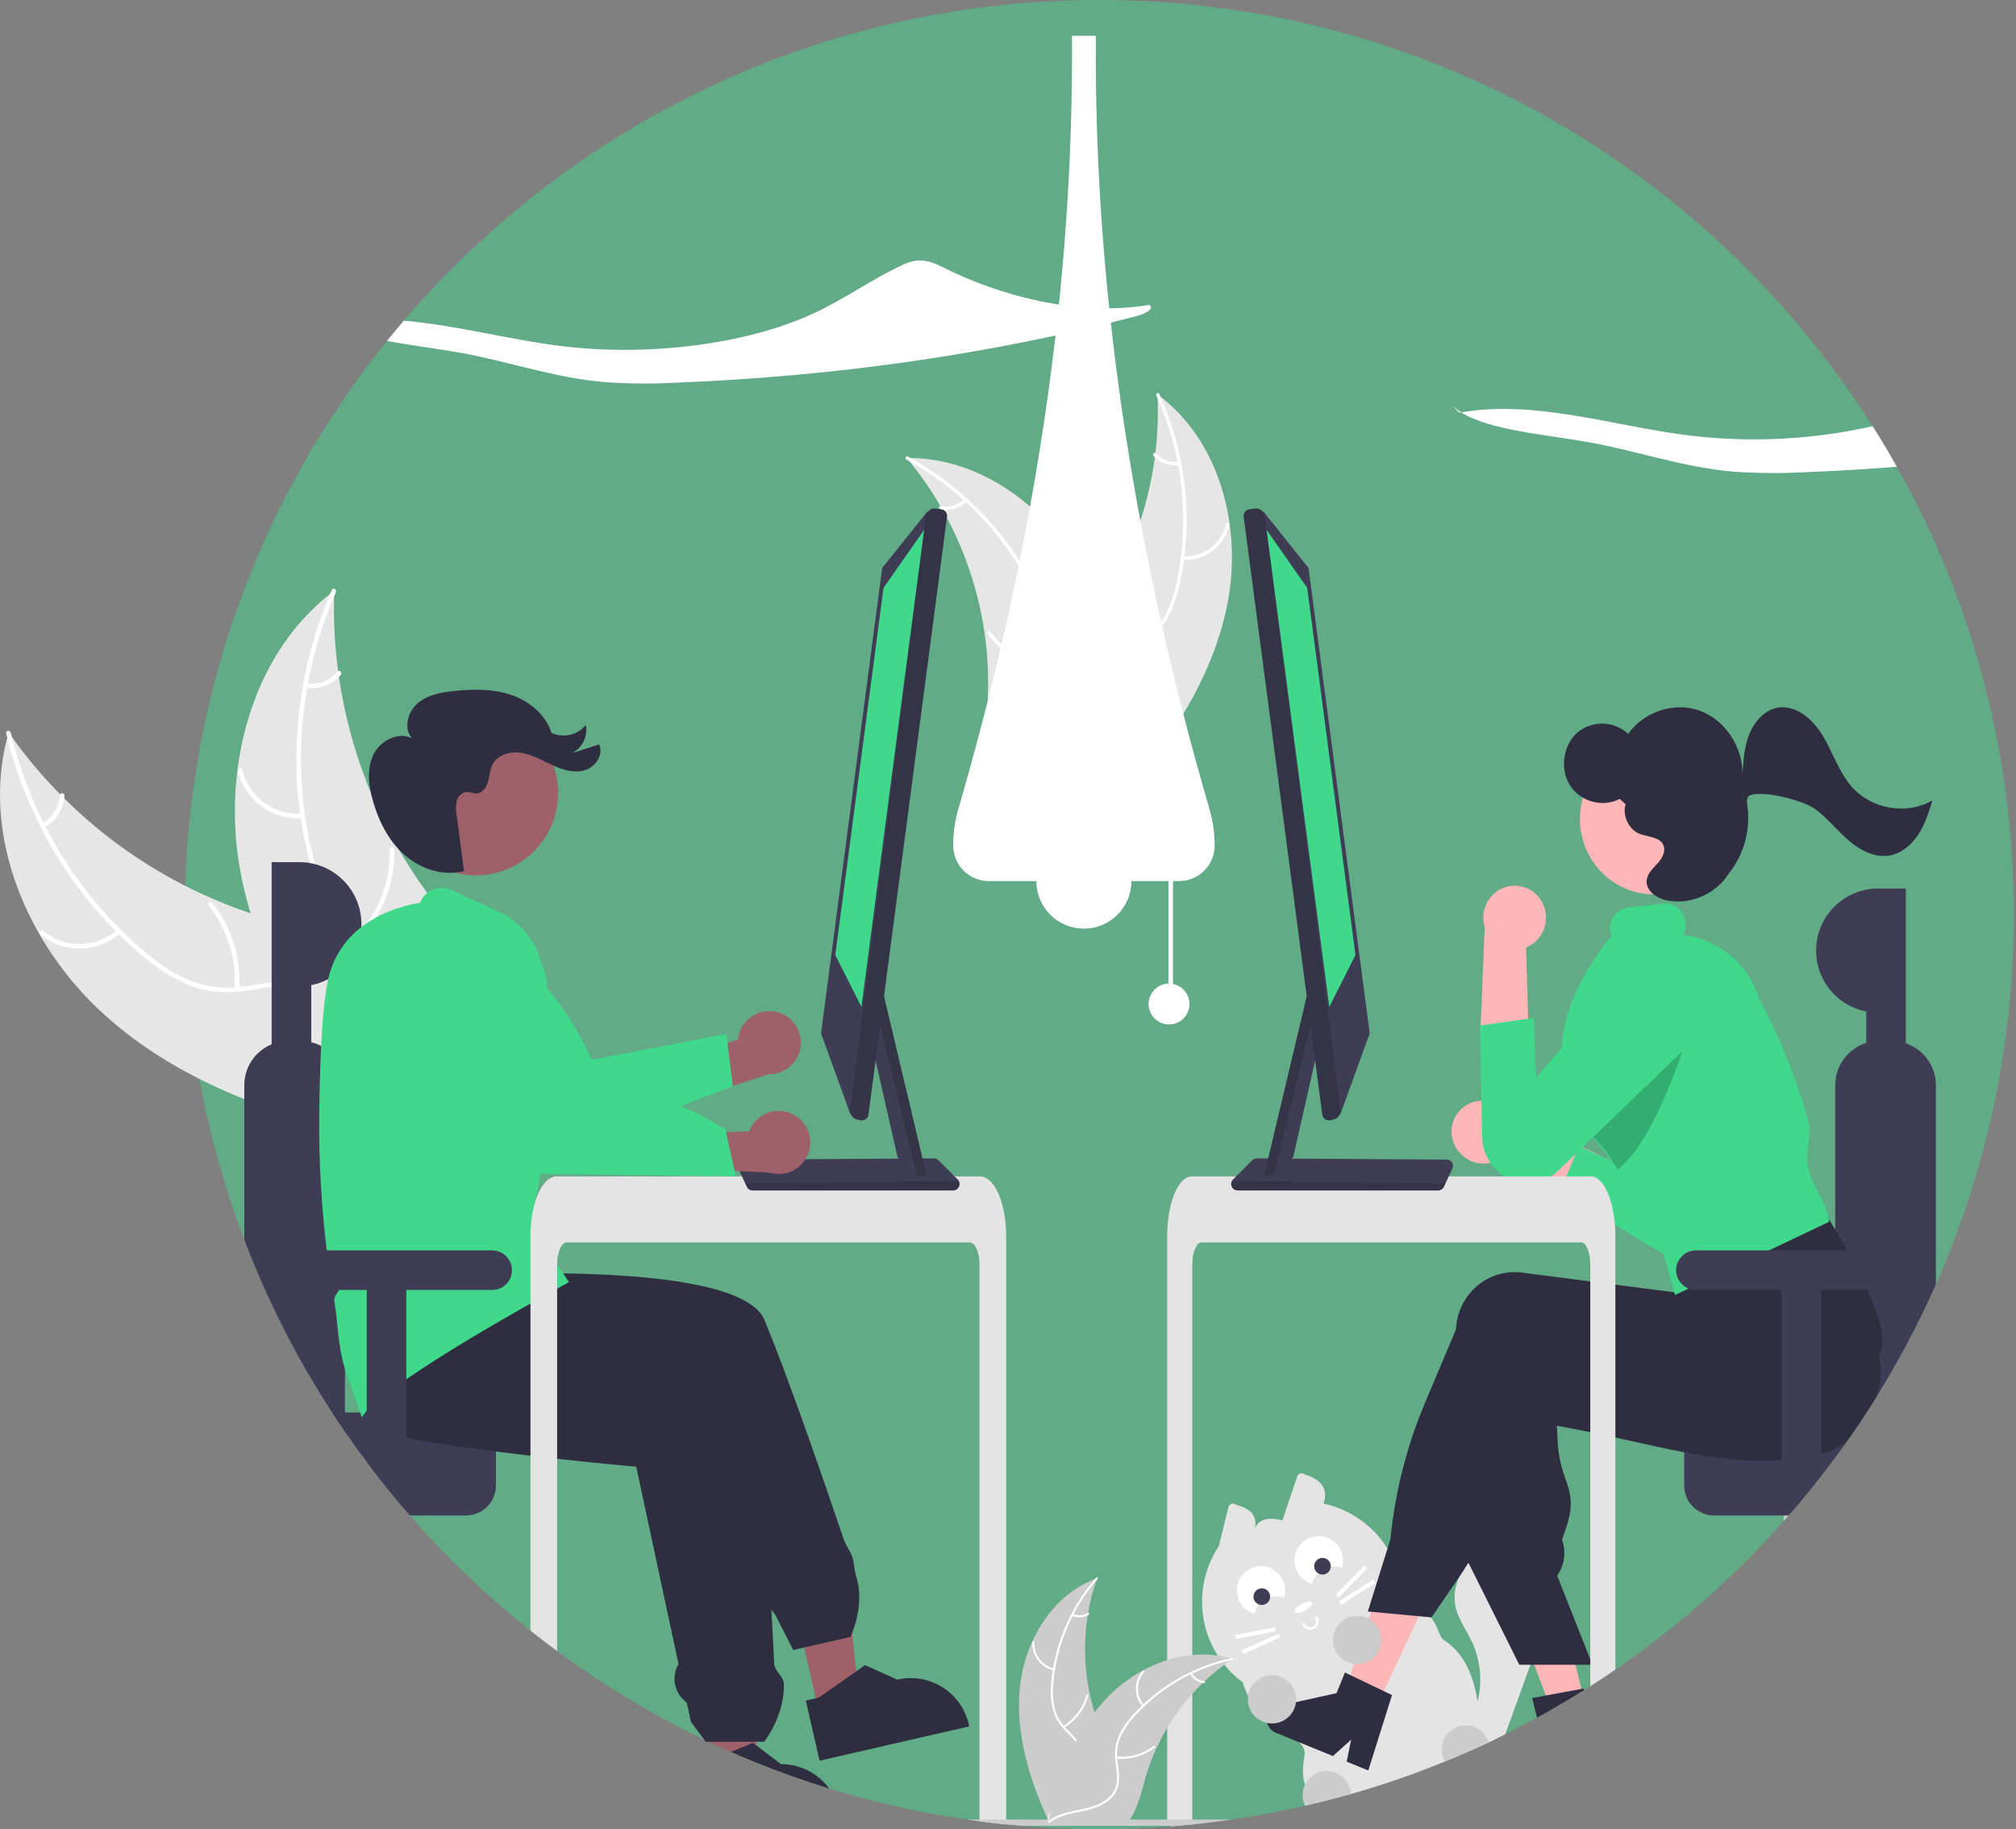 <svg width="884" height="802" viewBox="0 0 884 802" fill="none" xmlns="http://www.w3.org/2000/svg">
<rect x="0" y="0" width="884" height="802" fill="#808080" stroke="none"/>
<g clip-path="url(#clip0_311_140)">
<path d="M883.026 401C883.117 456.862 871.48 512.12 848.866 563.2C848.136 564.85 847.396 566.49 846.646 568.12C846.276 568.94 845.896 569.75 845.516 570.57C845.136 571.38 844.756 572.2 844.366 573.01C843.866 574.06 843.366 575.1 842.856 576.14C842.226 577.45 841.586 578.75 840.926 580.05C840.846 580.23 840.756 580.41 840.656 580.59C840.106 581.69 839.556 582.79 838.986 583.89C838.866 584.13 838.746 584.37 838.616 584.6C837.966 585.88 837.296 587.16 836.616 588.43V588.44C835.896 589.79 835.173 591.137 834.446 592.48C832.646 595.8 830.796 599.09 828.896 602.35C828.326 603.32 827.766 604.29 827.186 605.25C826.656 606.15 826.126 607.04 825.586 607.93C825.216 608.55 824.846 609.16 824.466 609.77C823.866 610.76 823.256 611.75 822.636 612.74C822.626 612.75 822.626 612.75 822.626 612.76C821.256 614.96 819.856 617.15 818.446 619.32H818.436C817.786 620.33 817.126 621.33 816.466 622.33V622.34C814.476 625.34 812.446 628.31 810.376 631.25V631.26C810.369 631.261 810.362 631.264 810.356 631.27V631.28L810.336 631.3C808.696 633.65 807.023 635.98 805.316 638.29V638.3C804.226 639.78 803.126 641.26 802.016 642.72C801.106 643.92 800.186 645.117 799.256 646.31C799.066 646.57 798.866 646.82 798.656 647.08V647.09C798.406 647.42 798.156 647.74 797.886 648.07V648.08C793.936 653.13 789.866 658.08 785.676 662.93H785.666C785.446 663.2 785.216 663.46 784.986 663.72C784.766 663.98 784.526 664.24 784.296 664.51H784.286C783.936 664.92 783.576 665.33 783.216 665.74C782.866 666.15 782.496 666.56 782.126 666.97V666.98C760.286 691.621 735.5 713.485 708.326 732.08C704.706 734.57 701.04 736.993 697.326 739.35C696.406 739.94 695.486 740.52 694.556 741.1C694.276 741.29 693.996 741.46 693.716 741.63C693.226 741.94 692.726 742.25 692.226 742.56C691.736 742.86 691.236 743.17 690.736 743.47C688.746 744.69 686.736 745.89 684.726 747.07C684.226 747.37 683.716 747.66 683.206 747.96C682.706 748.25 682.196 748.54 681.686 748.83C681.68 748.84 681.671 748.849 681.66 748.856C681.65 748.863 681.639 748.868 681.626 748.87L681.606 748.88L681.586 748.9H681.576C679.056 750.35 676.526 751.78 673.966 753.16C669.386 755.66 664.76 758.07 660.086 760.39C658.926 760.97 657.756 761.54 656.586 762.11C655.616 762.58 654.636 763.05 653.666 763.51C653.396 763.64 653.136 763.77 652.866 763.89C652.056 764.27 651.246 764.65 650.436 765.02C649.556 765.44 648.666 765.84 647.786 766.24C646.796 766.69 645.816 767.13 644.826 767.57C641.106 769.23 637.346 770.83 633.576 772.37C620.108 777.885 606.344 782.645 592.346 786.63C591.696 786.82 591.036 787.01 590.376 787.19C584.386 788.87 578.353 790.407 572.276 791.8C561.666 794.24 550.96 796.243 540.156 797.81C540.136 797.81 540.106 797.82 540.086 797.82C538.796 798.01 537.496 798.19 536.206 798.37C536.096 798.39 535.976 798.41 535.856 798.42C535.846 798.43 535.836 798.43 535.816 798.42C535.816 798.42 535.816 798.43 535.806 798.42C534.376 798.61 532.946 798.8 531.506 798.98C531.406 799 531.306 799.01 531.206 799.02C529.866 799.18 528.516 799.34 527.166 799.49C525.716 799.65 524.266 799.8 522.806 799.95C521.696 800.06 520.586 800.17 519.476 800.27C519.378 800.29 519.277 800.3 519.176 800.3C518.166 800.39 517.157 800.48 516.146 800.56C516.106 800.56 516.056 800.57 516.016 800.57C515.136 800.65 514.256 800.71 513.376 800.78C503.026 801.6 492.576 802.007 482.026 802C470.576 802 459.243 801.523 448.026 800.57C447.986 800.57 447.946 800.56 447.906 800.56C445.516 800.36 443.13 800.14 440.746 799.9C440.116 799.84 439.496 799.77 438.866 799.71C438.746 799.7 438.626 799.69 438.506 799.67C438.316 799.65 438.126 799.63 437.926 799.61C437.826 799.6 437.716 799.59 437.616 799.57C436.786 799.48 435.956 799.39 435.116 799.29C434.186 799.18 433.246 799.07 432.316 798.95C431.386 798.84 430.446 798.72 429.516 798.59C429.316 798.57 429.106 798.55 428.906 798.51C428.226 798.43 427.546 798.34 426.876 798.24C426.546 798.2 426.226 798.15 425.906 798.1C425.256 798.01 424.616 797.92 423.966 797.82C423.946 797.82 423.916 797.81 423.896 797.81C403.476 794.861 383.317 790.317 363.606 784.22H363.596C362.526 783.89 361.456 783.55 360.386 783.21C360.066 783.12 359.746 783.02 359.426 782.91C356.646 782.02 353.883 781.1 351.136 780.15C347.346 778.85 343.583 777.49 339.846 776.07C338.826 775.68 337.816 775.29 336.796 774.9C334.766 774.1 332.746 773.3 330.736 772.48C327.306 771.08 323.9 769.637 320.516 768.15H320.506V768.14C317.346 766.75 314.21 765.317 311.096 763.84C311.004 763.813 310.917 763.772 310.836 763.72C310.826 763.72 310.826 763.71 310.816 763.71C310.126 763.39 309.436 763.06 308.746 762.73L308.726 762.72C291.574 754.498 275.035 745.054 259.236 734.46C254.166 731.07 249.183 727.567 244.286 723.95C240.336 721.04 236.443 718.057 232.606 715C213.495 699.811 195.809 682.911 179.766 664.51H179.756V664.5C178.626 663.21 177.526 661.93 176.406 660.63V660.62C176.246 660.44 176.096 660.26 175.946 660.08C175.236 659.25 174.546 658.43 173.856 657.59V657.58C172.916 656.47 171.996 655.357 171.096 654.24C170.896 654 170.706 653.77 170.516 653.53H170.506V653.52C169.766 652.62 169.036 651.71 168.316 650.8C167.946 650.35 167.586 649.89 167.226 649.43H167.216V649.42C165.036 646.67 162.9 643.893 160.806 641.09V641.08C160.226 640.31 159.656 639.54 159.096 638.76H159.086C156.406 635.14 153.796 631.477 151.256 627.77V627.76C150.296 626.37 149.346 624.97 148.406 623.56C147.466 622.15 146.536 620.737 145.616 619.32H145.606C144.656 617.86 143.717 616.393 142.786 614.92C142.736 614.84 142.686 614.77 142.647 614.7C141.726 613.25 140.82 611.79 139.927 610.32C139.207 609.15 138.497 607.99 137.807 606.82C137.327 606.03 136.857 605.25 136.397 604.45C136.226 604.18 136.077 603.91 135.927 603.65C134.867 601.84 133.826 600.03 132.786 598.21C131.576 596.07 130.377 593.91 129.207 591.75C128.727 590.86 128.247 589.96 127.777 589.06C127.607 588.77 127.457 588.48 127.307 588.18C126.747 587.12 126.187 586.06 125.637 584.99C125.087 583.93 124.537 582.86 123.997 581.79C123.457 580.72 122.917 579.65 122.387 578.57C121.987 577.76 121.587 576.94 121.197 576.13C121.156 576.062 121.119 575.992 121.087 575.92C120.907 575.54 120.717 575.17 120.547 574.79C120.507 574.732 120.476 574.668 120.457 574.6C120.047 573.76 119.647 572.93 119.257 572.09C118.737 571.01 118.237 569.92 117.737 568.83C117.377 568.07 117.037 567.3 116.687 566.53C116.187 565.45 115.697 564.36 115.217 563.26C114.707 562.13 114.217 560.99 113.726 559.85C113.597 559.56 113.476 559.28 113.356 558.99C113.126 558.47 112.906 557.95 112.686 557.43C112.096 556.05 111.516 554.65 110.946 553.26C110.296 551.69 109.663 550.117 109.046 548.54C108.456 547.07 107.883 545.597 107.326 544.12L107.116 543.58V543.57C98.427 520.734 91.853 497.148 87.477 473.11V473.1C84.981 459.376 83.205 445.53 82.156 431.62C82.097 430.86 82.046 430.1 81.996 429.34C81.337 419.93 81.013 410.483 81.026 401C81.026 396.79 81.093 392.6 81.227 388.43C83.819 301.249 114.897 217.317 169.707 149.47C172.117 146.48 174.57 143.527 177.067 140.61C250.606 54.55 359.946 0 482.026 0C624.756 0 750.076 74.57 821.126 186.88C824.826 192.7 828.366 198.627 831.746 204.66C865.472 264.595 883.137 332.228 883.026 401Z" fill="#40D98C" fill-opacity="0.48"/>
<path d="M676.207 715.75C674.767 719.73 673.33 723.71 671.897 727.69C671.627 728.45 671.347 729.2 671.077 729.96C667.417 740.1 663.753 750.243 660.087 760.39C658.927 760.97 657.757 761.54 656.587 762.11C655.617 762.58 654.637 763.05 653.667 763.51C653.397 763.64 653.137 763.77 652.867 763.89C652.057 764.27 651.246 764.65 650.436 765.02C649.556 765.44 648.667 765.84 647.787 766.24C646.797 766.69 645.817 767.13 644.827 767.57C644.312 766.23 644.018 764.815 643.957 763.38C643.914 761.128 644.18 758.88 644.746 756.7C645.616 753.1 646.997 749.57 647.907 745.96C647.957 745.79 647.997 745.61 648.036 745.44C650.065 736.821 649.128 727.77 645.376 719.75C643.116 714.97 639.876 710.62 638.466 705.52C637.241 700.731 637.785 695.661 639.996 691.24C640.817 689.525 641.849 687.92 643.066 686.46C643.356 686.09 643.666 685.74 643.986 685.39C646.928 682.159 650.836 679.966 655.126 679.14C663.336 677.68 671.916 682.05 676.506 688.91C678.387 691.666 679.534 694.857 679.836 698.18C680.337 704.19 678.257 710.08 676.207 715.75Z" fill="#E4E4E4"/>
<path d="M653.536 756.37C651.656 752.9 648.506 749.86 647.906 745.96C645.956 733.44 641.256 724.46 633.466 719.37C631.206 717.9 630.846 714.65 629.456 712.31C628.836 711.26 628.206 710.21 627.556 709.18C626.506 707.47 625.413 705.793 624.276 704.15C622.122 700.973 619.746 697.953 617.166 695.11C616.097 693.92 614.966 692.77 613.796 691.68L613.786 691.67C613.056 690.97 612.316 690.3 611.546 689.65C611.246 689.39 610.936 689.13 610.616 688.87L610.596 688.85C609.245 687.678 607.83 686.583 606.356 685.57C602.966 683.28 599.136 681.69 595.206 682.96C593.662 683.489 592.174 684.173 590.766 685C590.046 685.41 589.336 685.84 588.626 686.27C588.146 686.56 587.666 686.85 587.186 687.15C586.796 687.38 586.406 687.61 586.016 687.83C582.996 689.57 579.963 691.277 576.916 692.95C576.476 693.2 576.036 693.44 575.586 693.68H575.576C575.266 693.86 574.946 694.03 574.626 694.2C574.016 694.54 573.396 694.88 572.786 695.21C570.957 696.2 569.123 697.18 567.286 698.15C566.347 698.65 565.397 699.13 564.446 699.61C564.006 699.83 563.566 700.05 563.136 700.28H563.126C562.966 700.36 562.816 700.44 562.656 700.52C561.356 701.19 560.076 701.88 558.836 702.63C555.24 704.796 552.115 707.663 549.646 711.06C549.166 711.72 548.706 712.4 548.286 713.1C547.736 714.005 547.235 714.94 546.786 715.9C546.476 716.55 546.186 717.2 545.926 717.86V717.87C543.468 724.19 543.124 731.138 544.946 737.67V737.68C545.066 738.13 545.196 738.57 545.346 739.01C545.586 739.75 545.856 740.49 546.156 741.21C546.487 742.013 546.861 742.797 547.276 743.56V743.57C549.502 747.366 552.279 750.81 555.516 753.79L555.616 753.89C556.016 754.28 556.426 754.68 556.826 755.07C557.046 755.28 557.276 755.49 557.516 755.69C560.976 758.66 566.566 760.91 569.726 763.96C571.416 765.59 572.406 767.44 572.016 769.75C570.976 775.88 571.206 779.85 572.266 782.4C575.146 789.36 584.186 785.82 590.376 787.19C591.036 787.01 591.696 786.82 592.346 786.63C606.344 782.645 620.108 777.885 633.576 772.37C637.346 770.83 641.106 769.23 644.826 767.57C645.816 767.13 646.796 766.69 647.786 766.24C648.666 765.84 649.556 765.44 650.436 765.02C651.246 764.65 652.056 764.27 652.866 763.89C653.136 763.77 653.396 763.64 653.666 763.51C654.636 763.05 655.616 762.58 656.586 762.11C655.596 760.18 654.566 758.27 653.536 756.37Z" fill="#E4E4E4"/>
<path d="M580.372 659.284C582.474 652.936 579.583 648.748 572.146 646.526C571.892 646.295 571.584 646.132 571.251 646.052C570.918 645.971 570.569 645.976 570.238 646.065C569.907 646.154 569.603 646.324 569.355 646.561C569.107 646.797 568.922 647.092 568.817 647.419L562.323 666.66C555.531 664.922 550.549 666.112 549.467 672.831C552.148 665.988 549.627 661.695 542.085 659.864C541.84 659.62 541.537 659.441 541.204 659.346C540.872 659.25 540.521 659.24 540.183 659.316C539.846 659.393 539.534 659.553 539.275 659.783C539.016 660.013 538.82 660.304 538.704 660.63L534.434 677.96C529.233 685.794 526.679 695.089 527.146 704.481C527.613 713.873 531.077 722.868 537.03 730.147C542.982 737.427 551.111 742.608 560.223 744.931C569.335 747.254 578.952 746.597 587.663 743.055C596.374 739.514 603.721 733.275 608.628 725.253C613.534 717.231 615.742 707.848 614.927 698.48C614.111 689.111 610.316 680.251 604.097 673.197C597.879 666.143 589.564 661.267 580.372 659.284Z" fill="#E4E4E4"/>
<path d="M576.238 714.12C575.36 714.59 574.332 714.692 573.379 714.405C572.426 714.117 571.625 713.463 571.154 712.587C571.087 712.462 571.073 712.315 571.114 712.179C571.155 712.043 571.249 711.929 571.374 711.862C571.499 711.795 571.645 711.78 571.781 711.821C571.917 711.862 572.031 711.955 572.099 712.08C572.436 712.705 573.007 713.172 573.688 713.376C574.368 713.581 575.102 713.507 575.728 713.171C576.355 712.835 576.822 712.264 577.028 711.584C577.233 710.904 577.161 710.17 576.825 709.543C576.759 709.418 576.745 709.271 576.786 709.136C576.827 709 576.92 708.886 577.045 708.819C577.17 708.752 577.317 708.737 577.453 708.777C577.589 708.818 577.703 708.911 577.771 709.036C578.241 709.914 578.343 710.942 578.056 711.895C577.768 712.848 577.114 713.648 576.238 714.12Z" fill="white"/>
<path d="M572.309 706.231C574.397 705.11 575.741 703.551 575.31 702.748C574.879 701.945 572.836 702.202 570.748 703.323C568.66 704.443 567.316 706.003 567.747 706.806C568.178 707.609 570.22 707.352 572.309 706.231Z" fill="white"/>
<path d="M550.112 707.592C550.394 706.222 550.974 704.931 551.81 703.811C552.646 702.69 553.718 701.766 554.95 701.105C556.182 700.444 557.544 700.061 558.94 699.984C560.336 699.908 561.732 700.138 563.03 700.66C563.682 698.664 563.729 696.52 563.163 694.498C562.597 692.477 561.444 690.668 559.85 689.301C558.256 687.935 556.293 687.071 554.208 686.821C552.124 686.57 550.012 686.943 548.139 687.892C546.267 688.842 544.718 690.325 543.689 692.155C542.659 693.985 542.195 696.079 542.356 698.172C542.517 700.266 543.295 702.264 544.591 703.916C545.888 705.567 547.645 706.797 549.64 707.449C549.797 707.5 549.954 707.548 550.112 707.592Z" fill="white"/>
<path d="M553.284 703.738C555.3 703.738 556.935 702.103 556.935 700.086C556.935 698.069 555.3 696.435 553.284 696.435C551.267 696.435 549.632 698.069 549.632 700.086C549.632 702.103 551.267 703.738 553.284 703.738Z" fill="#3F3D56"/>
<path d="M575.388 694.45C575.671 693.081 576.25 691.79 577.086 690.67C577.922 689.549 578.994 688.625 580.226 687.964C581.458 687.303 582.82 686.92 584.216 686.843C585.613 686.766 587.009 686.997 588.306 687.519C588.958 685.523 589.005 683.379 588.439 681.357C587.873 679.335 586.72 677.527 585.126 676.16C583.532 674.794 581.569 673.93 579.485 673.68C577.4 673.429 575.288 673.802 573.415 674.751C571.543 675.701 569.994 677.184 568.965 679.014C567.935 680.844 567.472 682.938 567.632 685.031C567.793 687.125 568.571 689.123 569.867 690.775C571.164 692.426 572.921 693.656 574.917 694.308C575.073 694.359 575.23 694.407 575.388 694.45Z" fill="white"/>
<path d="M579.9 690.393C581.917 690.393 583.552 688.759 583.552 686.742C583.552 684.725 581.917 683.09 579.9 683.09C577.883 683.09 576.249 684.725 576.249 686.742C576.249 688.759 577.883 690.393 579.9 690.393Z" fill="#3F3D56"/>
<path d="M598.225 686.489L585.757 699.194L587.016 700.429L599.483 687.724L598.225 686.489Z" fill="white"/>
<path d="M602.186 692.637L587.123 702.12L588.062 703.612L603.126 694.129L602.186 692.637Z" fill="white"/>
<path d="M559.01 713.547L541.531 716.912L541.864 718.643L559.343 715.278L559.01 713.547Z" fill="white"/>
<path d="M560.693 716.302L544.463 723.612L545.187 725.219L561.417 717.91L560.693 716.302Z" fill="white"/>
<path d="M45.953 445.089C11.762 414.318 -8.94 365.384 3.783 321.181C32.495 362.142 74.77 391.627 123.128 404.419C141.796 409.285 163.066 412.753 174.423 428.347C181.49 438.05 183.131 450.872 181.458 462.758C179.785 474.645 175.109 485.87 170.476 496.944L170.721 499.931C125.57 491.145 80.143 475.86 45.953 445.089Z" fill="#E6E6E6"/>
<path d="M4.738 321.32C13.428 357.977 33.885 392.096 62.589 416.581C68.795 421.875 75.551 426.705 83.129 429.827C90.54 432.814 98.615 433.763 106.516 432.573C113.905 431.612 121.351 429.774 128.845 430.626C136.744 431.524 143.343 435.95 147.953 442.323C153.594 450.121 156.096 459.48 158.225 468.718C160.589 478.975 162.882 489.665 169.653 498.048C170.474 499.064 168.85 500.277 168.031 499.263C156.249 484.679 157.861 464.491 149.328 448.375C145.347 440.855 139.075 434.489 130.436 432.91C122.882 431.528 115.202 433.418 107.729 434.455C99.882 435.545 92.29 435.281 84.762 432.622C77.061 429.903 70.102 425.327 63.788 420.215C49.557 408.516 37.253 394.653 27.329 379.133C15.903 361.482 7.581 342.007 2.723 321.551C2.423 320.284 4.44 320.062 4.738 321.32Z" fill="white"/>
<path d="M52.839 409.114C48.007 413.382 41.816 415.794 35.371 415.918C28.926 416.043 22.646 413.872 17.653 409.794C16.646 408.965 17.886 407.361 18.895 408.191C23.537 411.997 29.387 414.018 35.388 413.89C41.39 413.762 47.148 411.493 51.623 407.492C52.597 406.623 53.807 408.251 52.839 409.114Z" fill="white"/>
<path d="M102.833 433.554C103.766 420.409 99.709 407.396 91.473 397.109C90.656 396.09 92.28 394.876 93.096 395.894C101.646 406.615 105.84 420.166 104.84 433.842C104.744 435.146 102.737 434.851 102.833 433.554Z" fill="white"/>
<path d="M18.554 361.038C20.768 359.777 22.633 357.985 23.983 355.824C25.333 353.663 26.125 351.201 26.288 348.658C26.368 347.354 28.374 347.651 28.295 348.946C28.102 351.755 27.224 354.473 25.738 356.864C24.251 359.254 22.203 361.245 19.77 362.661C19.552 362.814 19.283 362.878 19.02 362.84C18.756 362.802 18.517 362.665 18.351 362.457C18.191 362.242 18.123 361.972 18.161 361.706C18.199 361.44 18.34 361.2 18.554 361.038Z" fill="white"/>
<path d="M146.569 258.993C146.543 259.809 146.516 260.625 146.503 261.451C146.203 272.419 146.793 283.394 148.27 294.267C148.371 295.11 148.486 295.962 148.611 296.8C152.448 322.957 161.108 348.175 174.15 371.171C179.349 380.317 185.235 389.054 191.759 397.307C200.77 408.704 211.446 420.344 216.031 433.66C216.525 435.044 216.932 436.457 217.251 437.891L174.346 499.399C174.178 499.49 174.024 499.591 173.856 499.683L172.255 502.217C171.889 501.815 171.518 501.39 171.152 500.988C170.938 500.756 170.734 500.509 170.521 500.277C170.382 500.118 170.243 499.958 170.108 499.822C170.062 499.769 170.016 499.716 169.983 499.673C169.848 499.537 169.738 499.396 169.617 499.271C167.536 496.901 165.467 494.513 163.412 492.105C163.398 492.096 163.398 492.096 163.394 492.072C147.781 473.691 133.565 453.846 122.814 432.473C122.491 431.83 122.153 431.178 121.849 430.506C117.057 420.846 113.062 410.81 109.904 400.498C108.193 394.846 106.769 389.111 105.639 383.316C102.745 368.335 102.226 352.992 104.1 337.849C107.841 307.664 121.195 279.011 144.755 260.398C145.358 259.922 145.952 259.459 146.569 258.993Z" fill="#E6E6E6"/>
<path d="M147.253 259.676C132.122 294.176 127.914 333.735 136.091 370.567C137.859 378.53 140.345 386.454 144.516 393.51C148.634 400.357 154.511 405.975 161.535 409.783C168.013 413.464 175.066 416.48 180.537 421.672C186.303 427.144 188.907 434.651 188.751 442.516C188.56 452.138 184.923 461.117 181.061 469.775C176.773 479.387 172.167 489.304 172.527 500.074C172.571 501.379 170.543 501.37 170.5 500.067C169.874 481.329 183.315 466.18 186.205 448.175C187.554 439.774 186.378 430.915 180.432 424.453C175.233 418.802 167.962 415.686 161.371 412.015C154.45 408.161 148.547 403.38 144.137 396.724C139.626 389.916 136.824 382.073 134.861 374.19C130.541 356.281 129.064 337.805 130.484 319.437C131.988 298.465 137.069 277.905 145.506 258.647C146.029 257.455 147.773 258.492 147.253 259.676Z" fill="white"/>
<path d="M132.801 358.735C126.374 359.234 119.979 357.432 114.758 353.65C109.537 349.869 105.83 344.355 104.299 338.093C103.993 336.825 105.949 336.291 106.255 337.561C107.67 343.395 111.124 348.531 115.993 352.042C120.862 355.553 126.826 357.208 132.808 356.708C134.108 356.601 134.094 358.628 132.801 358.735Z" fill="white"/>
<path d="M158.005 408.349C166.663 398.415 171.26 385.582 170.877 372.409C170.838 371.104 172.865 371.113 172.904 372.416C173.277 386.124 168.467 399.469 159.434 409.787C158.572 410.77 157.148 409.326 158.005 408.349Z" fill="white"/>
<path d="M134.372 299.707C136.899 300.032 139.468 299.725 141.847 298.812C144.225 297.9 146.34 296.41 148.001 294.478C148.85 293.485 150.273 294.93 149.43 295.917C147.585 298.043 145.247 299.685 142.621 300.699C139.995 301.713 137.161 302.069 134.366 301.735C134.1 301.725 133.847 301.615 133.659 301.426C133.472 301.237 133.363 300.984 133.355 300.718C133.358 300.449 133.466 300.193 133.656 300.003C133.847 299.814 134.104 299.708 134.372 299.707Z" fill="white"/>
<path d="M538.521 263.095C544.481 230.13 534.576 192.724 507.536 172.95C509.274 209.338 498.086 245.168 475.95 274.101C467.372 285.228 456.674 296.711 457.09 310.755C457.349 319.493 462.123 327.607 468.387 333.704C474.652 339.801 482.35 344.179 489.957 348.488L491.147 350.317C513.224 325.121 532.56 296.06 538.521 263.095Z" fill="#E6E6E6"/>
<path d="M507.048 173.456C518.507 198.706 521.719 226.924 516.228 254.103C515.15 259.975 513.153 265.64 510.31 270.89C507.376 275.915 503.15 280.062 498.071 282.901C493.388 285.644 488.281 287.906 484.346 291.739C482.362 293.731 480.82 296.12 479.824 298.749C478.827 301.379 478.397 304.189 478.562 306.996C478.793 314.001 481.526 320.506 484.421 326.774C487.634 333.733 491.083 340.911 490.923 348.757C490.903 349.708 492.38 349.682 492.399 348.733C492.677 335.082 482.745 324.177 480.47 311.093C479.408 304.988 480.18 298.526 484.449 293.764C488.182 289.599 493.447 287.262 498.212 284.526C503.207 281.829 507.466 277.95 510.617 273.227C513.717 268.139 515.929 262.56 517.158 256.729C520.134 243.647 521.034 230.178 519.826 216.816C518.532 201.559 514.637 186.635 508.31 172.69C507.919 171.828 506.659 172.599 507.048 173.456Z" fill="white"/>
<path d="M518.512 245.455C523.197 245.757 527.837 244.384 531.603 241.582C535.369 238.779 538.016 234.728 539.072 230.153C539.282 229.227 537.853 228.857 537.642 229.784C536.667 234.046 534.201 237.819 530.688 240.422C527.176 243.025 522.848 244.286 518.487 243.979C517.54 243.913 517.569 245.39 518.512 245.455Z" fill="white"/>
<path d="M500.628 281.823C494.229 274.671 490.76 265.37 490.914 255.774C490.93 254.823 489.454 254.848 489.438 255.798C489.296 265.784 492.926 275.456 499.602 282.884C500.238 283.592 501.262 282.527 500.628 281.823Z" fill="white"/>
<path d="M516.808 202.485C514.971 202.746 513.098 202.546 511.357 201.904C509.616 201.262 508.061 200.198 506.834 198.807C506.206 198.092 505.183 199.157 505.807 199.868C507.171 201.398 508.888 202.572 510.81 203.285C512.732 203.999 514.8 204.231 516.832 203.961C517.026 203.952 517.209 203.869 517.343 203.73C517.478 203.591 517.555 203.405 517.558 203.211C517.554 203.016 517.473 202.83 517.332 202.694C517.192 202.558 517.003 202.483 516.808 202.485Z" fill="white"/>
<path d="M397.593 200.83C397.972 201.288 398.351 201.745 398.727 202.215C403.793 208.396 408.347 214.978 412.346 221.897C412.664 222.427 412.978 222.969 413.28 223.507C422.737 240.278 428.999 258.659 431.746 277.715C432.832 285.299 433.34 292.955 433.265 300.616C433.16 311.197 432.205 322.66 435.505 332.371C435.838 333.388 436.233 334.383 436.689 335.352L488.824 351.627C488.961 351.605 489.095 351.595 489.232 351.572L491.284 352.317C491.316 351.922 491.34 351.512 491.371 351.117C491.391 350.888 491.398 350.656 491.417 350.427C491.427 350.273 491.435 350.119 491.452 349.981C491.455 349.929 491.458 349.878 491.458 349.839C491.475 349.701 491.476 349.57 491.489 349.444C491.63 347.151 491.756 344.854 491.866 342.551C491.869 342.54 491.869 342.54 491.861 342.524C492.652 324.978 491.985 307.212 488.643 290.112C488.542 289.598 488.446 289.072 488.321 288.55C486.772 280.85 484.596 273.29 481.814 265.945C480.279 261.928 478.541 257.992 476.607 254.151C471.591 244.235 465.047 235.17 457.214 227.288C441.597 211.578 421.13 201.037 399.264 200.829C398.705 200.824 398.156 200.823 397.593 200.83Z" fill="#E6E6E6"/>
<path d="M397.504 201.528C421.855 214.789 441.409 235.386 453.389 260.393C456.063 265.731 457.879 271.456 458.771 277.36C459.453 283.138 458.576 288.994 456.23 294.319C454.142 299.328 451.426 304.209 450.593 309.639C450.207 312.424 450.415 315.259 451.202 317.959C451.989 320.658 453.338 323.161 455.16 325.303C459.561 330.757 465.66 334.305 471.745 337.567C478.501 341.189 485.576 344.843 490.172 351.205C490.729 351.975 491.892 351.066 491.336 350.297C483.339 339.229 468.844 336.503 459.15 327.426C454.626 323.19 451.352 317.566 451.893 311.193C452.367 305.621 455.163 300.584 457.32 295.531C459.685 290.37 460.75 284.709 460.423 279.041C459.835 273.112 458.242 267.325 455.713 261.93C450.212 249.693 442.822 238.397 433.812 228.455C423.593 217.052 411.498 207.481 398.051 200.157C397.218 199.704 396.677 201.078 397.504 201.528Z" fill="white"/>
<path d="M450.005 252.114C453.928 249.534 456.806 245.645 458.126 241.139C459.445 236.633 459.12 231.806 457.209 227.517C456.819 226.651 455.454 227.216 455.845 228.084C457.632 232.073 457.934 236.571 456.697 240.764C455.46 244.957 452.764 248.569 449.097 250.95C448.301 251.468 449.213 252.629 450.005 252.114Z" fill="white"/>
<path d="M457.623 291.919C448.207 290.061 439.838 284.723 434.183 276.968C433.623 276.2 432.46 277.109 433.019 277.876C438.918 285.935 447.639 291.472 457.442 293.384C458.376 293.565 458.552 292.099 457.623 291.919Z" fill="white"/>
<path d="M422.774 218.83C421.464 220.145 419.848 221.113 418.072 221.649C416.295 222.184 414.413 222.27 412.595 221.898C411.664 221.705 411.489 223.172 412.414 223.364C414.425 223.765 416.503 223.667 418.467 223.08C420.431 222.493 422.222 221.433 423.682 219.995C423.831 219.871 423.927 219.694 423.951 219.502C423.975 219.309 423.924 219.115 423.81 218.958C423.689 218.805 423.512 218.705 423.318 218.681C423.124 218.657 422.929 218.711 422.774 218.83Z" fill="white"/>
<path d="M131.275 378.018C138.492 378.018 145.414 380.885 150.518 385.989C155.622 391.092 158.489 398.014 158.489 405.232C158.488 411.545 156.293 417.662 152.279 422.535C148.265 427.407 142.682 430.733 136.486 431.943V476.454H119.115V378.018H131.275Z" fill="#3F3D56"/>
<path d="M797.889 638.756V648.076C793.939 653.126 789.869 658.076 785.679 662.926C785.229 663.456 784.769 663.976 784.299 664.506C783.589 665.336 782.859 666.156 782.129 666.976V638.756H797.889Z" fill="#CACACA"/>
<path d="M751.649 619.316C748.165 619.32 744.825 620.706 742.362 623.17C739.899 625.633 738.513 628.973 738.509 632.456V651.366C738.513 654.85 739.899 658.19 742.362 660.653C744.825 663.117 748.165 664.502 751.649 664.506H784.299C784.769 663.976 785.229 663.456 785.679 662.926C789.869 658.076 793.939 653.126 797.889 648.076C798.149 647.746 798.409 647.416 798.659 647.086C800.919 644.196 803.139 641.256 805.319 638.296C807.019 635.976 808.709 633.636 810.359 631.276C810.369 631.266 810.379 631.266 810.379 631.256C813.139 627.336 815.829 623.356 818.449 619.316H751.649Z" fill="#3F3D56"/>
<path d="M835.719 457.457C833.712 456.764 831.603 456.412 829.479 456.417H824.109C822.153 456.418 820.208 456.711 818.339 457.287C814.396 458.526 810.951 460.989 808.504 464.32C806.056 467.65 804.734 471.674 804.729 475.807V633.557C804.729 634.147 804.759 634.727 804.809 635.297C804.896 636.309 805.067 637.312 805.319 638.297C807.019 635.977 808.709 633.637 810.359 631.277C810.369 631.267 810.379 631.267 810.379 631.257C813.139 627.337 815.829 623.357 818.449 619.317C819.859 617.147 821.259 614.957 822.629 612.757C832.529 596.873 841.297 580.312 848.869 563.197V475.806C848.865 471.758 847.595 467.813 845.237 464.523C842.879 461.232 839.551 458.762 835.719 457.457Z" fill="#3F3D56"/>
<path d="M173.859 638.756V657.586C169.359 652.206 165.009 646.706 160.809 641.086C160.229 640.316 159.659 639.536 159.089 638.756H173.859Z" fill="#CACACA"/>
<path d="M204.339 619.316H145.609C147.459 622.166 149.342 624.983 151.259 627.766C153.799 631.476 156.409 635.14 159.089 638.756C159.659 639.536 160.229 640.316 160.809 641.086C165.019 646.706 169.369 652.206 173.859 657.586C174.699 658.606 175.549 659.616 176.409 660.626C177.509 661.926 178.626 663.22 179.759 664.506H204.339C207.822 664.502 211.16 663.116 213.622 660.652C216.083 658.189 217.467 654.849 217.469 651.366V632.456C217.467 628.974 216.083 625.634 213.622 623.171C211.16 620.707 207.822 619.321 204.339 619.316Z" fill="#3F3D56"/>
<path d="M140.829 458.607C138.06 457.171 134.988 456.42 131.869 456.417H126.509C123.973 456.413 121.461 456.913 119.119 457.887C115.571 459.352 112.537 461.837 110.401 465.027C108.265 468.216 107.123 471.968 107.119 475.807V543.576C117.216 570.121 130.119 595.512 145.609 619.317C147.459 622.167 149.342 624.983 151.259 627.766V475.807C151.256 472.261 150.283 468.783 148.444 465.751C146.606 462.719 143.972 460.248 140.829 458.607Z" fill="#3F3D56"/>
<path d="M359.293 751.489L376.909 747.447L369.703 677.575L343.703 683.541L359.293 751.489Z" fill="#9E616A"/>
<path d="M375.319 690.866C374.958 689.635 374.714 688.373 374.589 687.096C374.443 685.588 374.148 684.097 373.709 682.646C373.208 681.326 372.589 680.055 371.859 678.846C371.509 678.206 371.139 677.566 370.809 676.916C370.477 676.267 370.189 675.595 369.949 674.906C359.639 644.456 345.249 603.076 335.269 578.856C329.399 564.606 293.299 559.866 259.239 558.656C255.089 558.506 250.969 558.406 246.939 558.356C245.549 558.336 244.169 558.316 242.799 558.306C239.299 558.286 235.889 558.286 232.609 558.326C232.179 558.326 231.749 558.326 231.319 558.336C228.929 558.356 226.612 558.39 224.369 558.436C208.949 558.736 197.619 559.436 195.599 559.566L177.609 548.256L174.099 546.046L173.729 548.256L170.899 565.116L166.069 593.886L178.179 597.286L186.039 599.486L232.609 612.546L242.509 615.326L242.569 615.346L259.239 615.316L304.819 615.236L307.019 621.066C306.229 622.293 305.709 623.674 305.494 625.118C305.279 626.561 305.374 628.033 305.772 629.437C306.171 630.841 306.863 632.144 307.804 633.259C308.745 634.375 309.912 635.277 311.229 635.906L312.939 636.716L333.769 691.836C333.833 696.822 335.39 701.674 338.239 705.766C338.589 706.276 338.969 706.776 339.369 707.266L339.829 707.816L347.839 723.486L352.609 722.386L372.909 717.736L373.009 717.536C373.019 717.506 373.279 716.956 373.659 715.996V715.966C375.249 711.996 378.769 701.146 375.319 690.866Z" fill="#2F2E41"/>
<path d="M424.809 756.136C424.051 752.777 422.635 749.602 420.645 746.792C418.654 743.982 416.127 741.594 413.209 739.765C410.292 737.935 407.041 736.701 403.645 736.134C400.248 735.566 396.773 735.676 393.419 736.456L379.349 730.106L375.409 732.876L359.069 744.336L357.719 744.646L353.339 745.646L359.389 772.016L425.009 756.966L424.809 756.136Z" fill="#2F2E41"/>
<path d="M337.769 715.476L331.819 763.716L331.619 765.296L330.739 772.486C327.309 771.086 323.889 769.636 320.509 768.146C317.349 766.756 314.212 765.323 311.099 763.846V715.486L337.769 715.476Z" fill="#9E616A"/>
<path d="M208.655 383.844C228.577 383.844 244.728 367.693 244.728 347.77C244.728 327.848 228.577 311.697 208.655 311.697C188.732 311.697 172.582 327.848 172.582 347.77C172.582 367.693 188.732 383.844 208.655 383.844Z" fill="#9E616A"/>
<path d="M341.599 733.886C340.599 732.516 339.559 731.086 339.499 729.716C339.269 724.886 339.029 720.106 338.779 715.426C338.599 712.156 338.419 708.926 338.239 705.766C338.219 705.366 338.189 704.966 338.169 704.576C337.859 699.346 339.409 693.826 340.899 688.476C341.389 686.726 341.879 684.956 342.319 683.186C343.419 679.242 343.881 675.147 343.689 671.056C341.129 638.666 329.689 608.206 324.559 603.076C316.759 595.276 281.489 577.256 259.239 566.296C255.289 564.346 251.749 562.626 248.849 561.226C246.279 559.976 244.209 558.986 242.799 558.306C241.719 557.796 241.019 557.466 240.779 557.346L240.659 557.286L232.609 558.186L231.319 558.336L224.219 559.136L178.029 564.316L170.899 565.116L160.809 566.256L151.699 567.276L151.359 567.306L151.299 567.646C151.299 567.656 151.279 567.726 151.259 567.856C149.692 577.741 149.692 587.811 151.259 597.696C152.439 604.406 154.669 611.226 158.629 616.966C159.169 617.746 159.729 618.496 160.329 619.216C160.349 619.254 160.376 619.288 160.409 619.316C160.539 619.476 160.669 619.636 160.809 619.796V619.806C165.338 625.074 171.419 628.774 178.179 630.376C179.179 630.646 180.199 630.866 181.249 631.046C192.439 633.026 205.079 634.846 217.469 636.446C222.599 637.106 227.689 637.726 232.609 638.306C242.459 639.466 251.659 640.446 259.239 641.226C269.859 642.306 277.319 642.976 278.979 643.116L297.529 729.656C296.073 732.118 295.492 735 295.881 737.834C296.269 740.668 297.604 743.287 299.669 745.266L301.189 746.736L302.949 754.976L308.749 762.736L309.479 763.716H335.069L335.209 763.546C335.299 763.426 344.299 751.866 343.689 738.096C343.629 736.676 342.639 735.326 341.599 733.886Z" fill="#2F2E41"/>
<path d="M340.9 443.851C338.962 443.321 336.932 443.223 334.952 443.563C332.972 443.903 331.091 444.672 329.44 445.818C327.79 446.964 326.411 448.457 325.4 450.193C324.39 451.93 323.772 453.866 323.591 455.867L293.618 465.235L294.869 484.837L337.01 471.014C340.391 471.095 343.685 469.934 346.267 467.749C348.849 465.565 350.54 462.509 351.02 459.161C351.499 455.812 350.734 452.405 348.869 449.583C347.004 446.761 344.169 444.722 340.9 443.851Z" fill="#9E616A"/>
<path d="M321.344 476.29L298.943 484.768L298.37 485.88C297.69 487.199 296.757 488.371 295.624 489.33C294.491 490.288 293.18 491.014 291.767 491.466C290.353 491.918 288.864 492.087 287.385 491.964C285.906 491.841 284.466 491.427 283.147 490.747L232.797 509.804C232.797 509.804 210.311 487.302 194.302 467.221L199.758 433.662C201.022 425.876 203.708 418.388 207.682 411.574C240.513 418.773 259.359 464.669 259.359 464.669L318.529 453.379L321.344 476.29Z" fill="#40D98C"/>
<path d="M203.528 381.916C194.498 384.355 184.541 381.112 177.494 374.961C170.446 368.81 166.037 360.094 163.497 351.091C161.637 344.497 160.754 337.178 163.69 330.988C166.626 324.798 174.527 320.622 180.623 323.749C176.863 319.367 178.741 312.121 183.133 308.373C187.525 304.625 193.556 303.55 199.3 302.963C207.636 302.11 216.247 302.015 224.179 304.715C232.111 307.416 239.318 313.32 241.801 321.324C244.337 322.504 247.192 322.81 249.92 322.194C252.648 321.578 255.095 320.075 256.878 317.92C257.337 320.395 256.968 322.953 255.827 325.198C254.687 327.442 252.838 329.248 250.568 330.337L262.722 326.396C264.812 330.821 261.149 336.296 256.466 337.713C251.782 339.13 246.726 337.581 242.282 335.535C237.837 333.488 233.53 330.9 228.703 330.101C223.875 329.303 218.204 330.854 215.971 335.208C214.802 337.489 214.741 340.16 214.062 342.631C213.383 345.102 211.662 347.664 209.108 347.867C207.493 347.994 205.913 347.135 204.303 347.31C203.316 347.505 202.406 347.983 201.686 348.687C200.966 349.39 200.466 350.289 200.249 351.272C199.848 353.244 199.843 355.277 200.235 357.252L203.322 380.85L203.528 381.916Z" fill="#2F2E41"/>
<path d="M248.849 561.226L246.939 558.356L232.999 537.446L232.719 537.036L237.029 514.676L238.369 507.696L241.299 492.506L240.449 457.736L239.839 433.136L239.749 429.276L236.659 419.856C235.194 415.451 232.841 411.394 229.745 407.935C226.648 404.476 222.875 401.689 218.659 399.746L197.859 390.226C195.411 389.112 192.621 389.016 190.102 389.959C187.583 390.901 185.542 392.806 184.428 395.254C184.335 395.459 184.248 395.666 184.169 395.876C181.319 396.266 168.949 398.346 158.459 406.486C151.11 412.078 145.98 420.092 143.979 429.106C143.959 429.176 143.949 429.246 143.929 429.316C142.539 435.526 141.499 445.326 140.829 458.606C140.379 467.386 140.096 477.673 139.979 489.466C139.792 509.124 140.898 528.773 143.289 548.286C143.519 550.146 143.759 551.996 144.009 553.856C144.219 555.416 145.719 556.906 147.169 558.336C148.499 559.646 149.869 561.006 150.059 562.236C150.229 563.316 149.539 564.446 148.719 565.626C148.619 565.776 148.509 565.926 148.409 566.076C147.389 567.526 146.339 569.036 146.609 570.626C147.239 574.206 147.609 577.846 147.959 581.366C148.35 586.213 149.051 591.03 150.059 595.786C150.409 597.246 150.809 598.716 151.259 600.186C152.309 603.636 153.579 607.076 154.819 610.436C155.889 613.356 156.999 616.356 157.939 619.316C158.119 619.866 158.289 620.406 158.449 620.946L158.529 621.226L158.819 621.276H158.839C159.233 620.574 159.702 619.917 160.239 619.316C160.263 619.278 160.294 619.244 160.329 619.216C160.469 619.046 160.629 618.866 160.809 618.676C162.999 616.286 167.759 611.996 178.179 604.766C180.509 603.156 183.119 601.406 186.039 599.486C196.749 592.476 211.709 583.346 232.609 571.556C237.849 568.596 243.472 565.466 249.479 562.166L248.849 561.226Z" fill="#40D98C"/>
<path d="M361.019 781.207C358.59 778.768 355.702 776.834 352.521 775.518C349.341 774.201 345.931 773.528 342.489 773.536L331.619 765.297L330.189 764.207L320.509 768.146C323.889 769.636 327.309 771.087 330.739 772.487C341.469 776.867 352.426 780.78 363.609 784.227C362.823 783.156 361.957 782.146 361.019 781.207Z" fill="#2F2E41"/>
<path d="M602.45 750.808L588.836 744.297L607.537 687.392L627.63 697.002L602.45 750.808Z" fill="#FFB6B6"/>
<path d="M693.719 741.636C689.759 744.106 685.749 746.506 681.689 748.836V748.866L681.629 748.876L681.609 748.886L680.069 749.266L677.859 743.426L672.759 729.956L658.859 693.256L680.469 687.926L681.689 692.876L690.829 729.946L693.449 740.546L693.719 741.636Z" fill="#FFB6B6"/>
<path d="M638.604 503.475C640.546 506.628 643.644 508.898 647.236 509.799C650.828 510.7 654.63 510.162 657.83 508.298C658.474 507.909 659.084 507.467 659.655 506.976L702.696 531.676L700.826 506.321L660.241 486.753C658.032 484.534 655.15 483.112 652.046 482.707C648.942 482.303 645.792 482.94 643.089 484.519C639.995 486.376 637.766 489.387 636.892 492.889C636.017 496.39 636.57 500.095 638.428 503.189C638.485 503.285 638.544 503.38 638.604 503.475Z" fill="#FFB6B6"/>
<path d="M684.191 522.375L691.799 527.012L725.968 547.848C728.211 549.251 730.709 550.199 733.318 550.637C735.927 551.075 738.597 550.995 741.175 550.402C743.754 549.808 746.19 548.712 748.344 547.177C750.499 545.642 752.331 543.698 753.734 541.455L753.745 541.437C756.275 537.268 757.17 532.31 756.258 527.521L741.071 451.647C740.51 448.669 739.312 445.847 737.56 443.374C735.808 440.901 733.543 438.835 730.919 437.318C728.295 435.801 725.374 434.869 722.356 434.584C719.339 434.3 716.296 434.671 713.435 435.671C708.625 437.361 704.641 440.82 702.291 445.343C699.942 449.867 699.404 455.116 700.787 460.022L716.667 513.868L692.326 502.519L684.191 522.375Z" fill="#40D98C"/>
<path d="M824.299 597.186C824.289 597.156 824.269 597.046 824.239 596.876L824.209 596.766C824.139 596.406 824.059 596.006 823.969 595.566C821.928 585.434 819.307 575.428 816.119 565.596C814.23 559.575 811.727 553.765 808.649 548.256C808.549 548.076 808.439 547.896 808.329 547.716L807.959 547.116L804.849 548.256L804.729 548.296L757.449 565.626L743.779 570.636L743.349 570.796L741.019 580.296L708.329 576.066L681.689 572.616L674.039 571.626C670.722 571.194 667.353 571.426 664.127 572.308C660.901 573.191 657.883 574.706 655.249 576.766C652.5 578.898 650.202 581.555 648.49 584.584C646.779 587.612 645.687 590.951 645.279 594.406C645.179 595.166 645.119 595.936 645.089 596.696L642.779 682.866V682.976L643.849 685.116L666.199 729.956H681.689L690.829 729.946H698.259L682.809 690.856L683.159 690.326C684.612 688.098 685.529 685.562 685.836 682.919C686.143 680.277 685.833 677.599 684.929 675.096L686.669 670.056C690.279 659.646 688.569 654.646 686.409 648.326C684.469 643.187 683.329 637.781 683.029 632.296L682.669 625.166C691.739 626.756 700.189 628.526 708.329 630.306C711.049 630.896 713.742 631.493 716.409 632.096C723.999 633.786 731.329 635.416 738.509 636.776C753.049 639.546 766.979 641.236 781.289 640.186C781.569 640.166 781.849 640.146 782.129 640.116C785.609 639.836 789.109 639.386 792.649 638.756C794.639 638.396 796.639 637.986 798.659 637.506C799.219 637.366 799.789 637.226 800.349 637.086C801.904 636.676 803.402 636.075 804.809 635.296C806.81 634.179 808.673 632.829 810.359 631.276C810.369 631.266 810.379 631.266 810.379 631.256C813.139 627.336 815.829 623.356 818.449 619.316C819.859 617.146 821.259 614.956 822.629 612.756C824.629 607.266 825.389 601.726 824.299 597.186Z" fill="#2F2E41"/>
<path d="M824.629 580.996C824.479 580.356 824.289 579.706 824.089 579.076C822.501 574.305 820.652 569.624 818.549 565.056C816.189 559.856 813.359 554.286 809.989 548.256C808.359 545.336 806.605 542.3 804.729 539.146C803.789 537.566 802.812 535.956 801.799 534.316C801.759 534.241 801.716 534.167 801.669 534.096L801.379 533.616L754.599 539.876L737.179 542.206L736.139 550.886L735.889 553.036C735.879 553.036 735.879 553.036 735.889 553.046L735.189 558.906V558.916L734.259 566.656L734.179 566.646L708.329 563.296L681.689 559.846L667.379 557.996C664.062 557.564 660.693 557.796 657.467 558.678C654.241 559.561 651.223 561.076 648.589 563.136C645.84 565.268 643.542 567.925 641.83 570.954C640.119 573.982 639.027 577.321 638.619 580.776C638.529 581.476 638.469 582.196 638.439 582.906L624.939 614.896C616.861 634.028 611.716 654.269 609.679 674.936L599.779 706.586L601.189 706.716L622.169 708.666L627.709 709.186L639.909 691.376C641.299 689.346 642.619 687.256 643.849 685.116C645.874 681.621 647.674 678 649.239 674.276L675.629 611.476C677.669 611.826 679.689 612.16 681.689 612.476C690.939 613.976 699.819 615.2 708.329 616.146C735.999 619.236 759.959 619.476 781.289 616.856C787.279 616.126 793.069 615.166 798.659 613.976C800.709 613.546 802.732 613.083 804.729 612.586C805.199 612.476 805.659 612.366 806.119 612.246C810.252 611.18 814.051 609.095 817.169 606.181C820.288 603.267 822.626 599.617 823.969 595.566C825.572 590.872 825.801 585.817 824.629 580.996Z" fill="#2F2E41"/>
<path d="M725.154 392.127C743.025 392.127 757.512 377.317 757.512 359.047C757.512 340.778 743.025 325.968 725.154 325.968C707.283 325.968 692.795 340.778 692.795 359.047C692.795 377.317 707.283 392.127 725.154 392.127Z" fill="#FFB6B6"/>
<path d="M801.989 535.426C801.939 535.056 801.879 534.686 801.799 534.316C801.029 530.256 799.029 526.276 797.099 522.416C795.259 518.736 793.509 515.256 792.789 511.796C792.079 508.386 792.499 504.966 792.909 501.666C793.349 498.086 793.809 494.386 792.779 490.796C787.555 472.462 780.381 454.741 771.379 437.936C769.108 430.547 764.753 423.97 758.838 418.993C752.923 414.016 745.698 410.851 738.029 409.876C738.924 408.205 739.297 406.303 739.099 404.416C738.974 403.198 738.608 402.016 738.022 400.94C737.437 399.863 736.644 398.914 735.689 398.146C734.772 397.407 733.717 396.857 732.586 396.528C731.455 396.198 730.27 396.096 729.099 396.226L714.059 397.916C711.648 398.219 709.453 399.462 707.953 401.374C706.453 403.286 705.769 405.712 706.049 408.126C706.133 408.87 706.301 409.601 706.549 410.306C692.589 428.086 685.419 444.286 684.759 459.606V459.616C684.679 461.386 684.689 463.158 684.789 464.926C685.105 470.646 686.348 476.276 688.469 481.596C690.973 487.743 694.326 493.509 698.429 498.726C699.269 499.786 700.139 500.826 701.039 501.846C701.879 502.846 702.819 503.896 703.859 504.996L706.489 509.116L708.939 512.966L722.039 543.196L728.709 542.976L729.639 549.626L729.859 551.176L734.179 566.646L734.499 567.806L740.409 564.996L775.669 548.256L802.029 535.736L801.989 535.426Z" fill="#40D98C"/>
<path opacity="0.2" d="M688.865 481.436C691.871 488.8 696.098 495.605 701.367 501.564C702.269 502.642 703.222 503.7 704.219 504.76L709.338 512.792C728.207 498.649 743.495 442.96 743.495 442.96L722.206 438.818L688.865 481.436Z" fill="black"/>
<path d="M675.975 395.217C677.84 398.42 678.381 402.223 677.484 405.818C676.587 409.413 674.322 412.517 671.172 414.468C670.525 414.854 669.848 415.186 669.146 415.461L670.654 465.064L649.173 451.542L651.035 406.511C650.121 403.515 650.225 400.3 651.33 397.368C652.435 394.437 654.48 391.954 657.145 390.307C660.225 388.443 663.92 387.88 667.416 388.74C670.912 389.601 673.923 391.815 675.787 394.896C675.851 395.002 675.914 395.109 675.975 395.217Z" fill="#FFB6B6"/>
<path d="M672.542 446.341L648.919 449.7L649.935 498.618C649.994 502.108 650.944 505.525 652.696 508.544C654.447 511.563 656.941 514.084 659.941 515.867C663.607 518.023 667.873 518.93 672.099 518.45C676.324 517.971 680.279 516.131 683.367 513.207L739.137 459.565C743.061 455.842 745.41 450.758 745.699 445.357C745.989 439.956 744.199 434.649 740.695 430.528C737.263 426.466 732.357 423.933 727.057 423.487C721.758 423.041 716.498 424.719 712.435 428.151C712.276 428.285 712.119 428.422 711.964 428.561C711.413 429.054 710.889 429.576 710.394 430.125L673.569 472.489L672.542 446.341Z" fill="#40D98C"/>
<path d="M694.319 740.386L693.449 740.546L681.689 742.716L677.859 743.426L671.829 744.536L673.969 753.166C676.539 751.776 679.079 750.346 681.609 748.886L681.629 748.876L681.689 748.866V748.836C685.749 746.516 689.759 744.116 693.719 741.636C693.999 741.466 694.279 741.296 694.559 741.106L694.319 740.386Z" fill="#2F2E41"/>
<path d="M606.799 741.516L592.069 734.456L589.759 733.346L586.069 742.406L560.309 748.076C559.035 748.355 557.884 749.035 557.024 750.015C556.164 750.995 555.64 752.224 555.528 753.523C555.416 754.822 555.723 756.123 556.403 757.236C557.083 758.348 558.102 759.214 559.309 759.706L584.479 769.976L592.469 762.786L590.509 772.436L599.989 776.306L610.379 743.236L606.799 741.516Z" fill="#2F2E41"/>
<path d="M811.741 344.701C806.241 338.287 803.626 329.777 799.229 322.493C794.832 315.209 787.18 308.69 779.097 310.385C773.524 311.554 769.218 316.471 767.038 321.953C764.858 327.435 764.449 333.481 764.067 339.403C764.202 327.232 756.184 315.433 745.138 311.549C734.092 307.666 720.873 311.998 713.933 321.776C710.904 318.968 706.95 317.37 702.821 317.283C698.692 317.196 694.675 318.628 691.531 321.305C685.323 326.854 683.949 337.415 688.515 344.493C693.08 351.57 702.968 354.207 710.224 350.282L712.789 352.641C711.345 357.691 714.146 363.657 718.853 365.558C722.669 367.1 728.058 366.843 729.486 370.849C730.484 373.647 728.619 376.635 726.634 378.785C724.65 380.936 722.294 383.157 722.056 386.133C721.696 390.623 726.336 393.769 730.554 394.716C740.726 397.001 752.012 392.291 757.874 383.314C757.987 383.141 758.11 382.968 758.243 382.794C761.532 378.588 763.929 373.755 765.287 368.592C766.646 363.428 766.937 358.041 766.143 352.761C765.813 350.686 766.146 349.143 767.576 348.652C773.759 346.528 791.08 350.985 796.323 355.014C801.565 359.042 805.763 364.373 810.813 368.661C815.863 372.95 822.297 376.258 828.709 375.09C833.844 374.155 838.212 370.427 841.151 365.93C844.089 361.433 845.78 356.192 847.295 350.983C835.94 357.542 820.399 354.796 811.741 344.701Z" fill="#2F2E41"/>
<path d="M708.325 541.882V732.082C704.705 734.572 701.038 736.996 697.325 739.352V554.492C697.325 549.132 695.525 544.782 693.315 544.772H526.825C524.605 544.782 522.815 549.132 522.805 554.492V799.952C520.585 800.172 518.365 800.382 516.145 800.562C515.225 800.642 514.295 800.712 513.375 800.782C512.845 799.802 512.325 798.812 511.805 797.812V541.882C511.805 540.402 511.865 538.912 511.965 537.442C512.865 524.962 517.335 515.842 522.565 515.822H697.565C698.199 515.826 698.825 515.959 699.405 516.212C703.785 518.072 707.245 526.232 708.115 536.782C708.255 538.462 708.335 540.172 708.325 541.882Z" fill="#E4E4E4"/>
<path d="M441.195 541.882V799.192C441.045 799.432 440.895 799.662 440.745 799.902C436.985 799.522 433.242 799.086 429.515 798.592V554.492C429.515 549.132 427.605 544.782 425.255 544.772H248.545C246.195 544.782 244.285 549.132 244.285 554.492V723.952C240.335 721.042 236.442 718.059 232.605 715.002V541.882C232.605 540.402 232.665 538.912 232.775 537.442C233.725 524.962 238.475 515.842 244.035 515.822H429.765C430.434 515.824 431.097 515.957 431.715 516.212C436.365 518.072 440.045 526.232 440.975 536.782C441.125 538.462 441.195 540.172 441.195 541.882Z" fill="#E4E4E4"/>
<path d="M381.974 456.372L393.555 507.327L400.955 515.433H406.294L384.291 422.787L383.202 438.526V438.537L381.974 456.372Z" fill="#3F3D56"/>
<path d="M420.539 518.036C420.505 517.958 420.462 517.884 420.409 517.817C420.302 517.576 420.149 517.358 419.959 517.177L418.609 515.827L411.509 508.717C410.988 508.207 410.288 507.92 409.559 507.917H409.529L404.519 507.947L400.209 507.977L394.189 508.017L353.189 508.277L326.239 508.447C325.509 508.456 324.812 508.751 324.298 509.269C323.783 509.787 323.493 510.487 323.489 511.217C323.493 511.62 323.582 512.019 323.749 512.387L324.269 513.497L325.359 515.827L326.779 518.877L327.479 520.377C327.702 520.854 328.057 521.258 328.501 521.542C328.946 521.825 329.462 521.976 329.989 521.977H417.999C418.462 521.968 418.916 521.845 419.32 521.619C419.725 521.394 420.068 521.072 420.319 520.683C420.569 520.294 420.721 519.849 420.759 519.387C420.798 518.926 420.722 518.462 420.539 518.036Z" fill="#3F3D56"/>
<path opacity="0.17" d="M326.781 518.874L327.475 520.38C327.701 520.856 328.057 521.258 328.502 521.541C328.946 521.823 329.462 521.975 329.988 521.978H418.002C418.465 521.969 418.918 521.847 419.323 521.622C419.727 521.396 420.07 521.075 420.321 520.686C420.571 520.297 420.722 519.852 420.76 519.39C420.798 518.929 420.722 518.465 420.538 518.04C420.507 517.961 420.464 517.887 420.411 517.82L326.781 518.874Z" fill="black"/>
<path opacity="0.17" d="M383.202 438.526V438.537L402.044 515.433H406.294L384.291 422.787L383.202 438.526Z" fill="black"/>
<path d="M412.759 223.336L409.999 222.966C409.242 222.867 408.476 223.072 407.869 223.536L406.219 224.806L387.849 247.786C387.242 248.255 386.847 248.946 386.749 249.706L385.719 257.526L360.079 452.616C359.988 453.339 360.17 454.07 360.589 454.666L372.669 487.966L373.029 488.486L373.809 489.596C374.211 490.16 374.799 490.564 375.469 490.736L377.219 491.176C377.617 491.276 378.031 491.29 378.434 491.217C378.837 491.145 379.221 490.988 379.559 490.756C379.898 490.528 380.185 490.23 380.399 489.881C380.613 489.533 380.749 489.142 380.799 488.736L383.929 464.956V464.946L385.929 449.686L387.619 436.816V436.806L415.259 226.576C415.359 225.817 415.153 225.05 414.687 224.442C414.221 223.835 413.532 223.438 412.773 223.338L412.759 223.336Z" fill="#3F3D56"/>
<path opacity="0.17" d="M406.215 224.807L372.667 487.971L373.031 488.486L373.809 489.593C374.21 490.157 374.798 490.562 375.469 490.734L377.222 491.174C377.618 491.272 378.031 491.286 378.434 491.214C378.836 491.142 379.219 490.985 379.556 490.755C379.894 490.525 380.18 490.226 380.394 489.878C380.609 489.531 380.747 489.141 380.801 488.736L415.256 226.58C415.356 225.818 415.149 225.049 414.682 224.44C414.214 223.831 413.524 223.432 412.763 223.332L409.996 222.968C409.62 222.917 409.238 222.942 408.873 223.04C408.507 223.139 408.164 223.309 407.865 223.541L406.215 224.807Z" fill="black"/>
<path d="M405.226 232.333L387.423 257.744L366.263 418.745L377.735 441.504L405.226 232.333Z" fill="#40D98C"/>
<path d="M578.645 456.372L567.064 507.327L559.664 515.433H554.325L576.329 422.787L577.417 438.526V438.537L578.645 456.372Z" fill="#3F3D56"/>
<path d="M634.379 508.447L566.439 508.016L560.409 507.977L556.109 507.947L551.099 507.917H551.059C550.332 507.918 549.635 508.205 549.119 508.716L540.659 517.177C540.472 517.361 540.319 517.578 540.209 517.817C540.156 517.884 540.113 517.958 540.079 518.036C539.896 518.462 539.82 518.926 539.859 519.387C539.897 519.849 540.048 520.294 540.299 520.683C540.55 521.072 540.893 521.394 541.298 521.62C541.702 521.845 542.156 521.968 542.619 521.977H630.629C631.157 521.975 631.674 521.823 632.12 521.54C632.566 521.257 632.923 520.854 633.149 520.377L633.839 518.877L635.259 515.826L636.869 512.386C637.041 512.02 637.13 511.621 637.129 511.216C637.125 510.486 636.835 509.787 636.32 509.269C635.806 508.751 635.109 508.456 634.379 508.447Z" fill="#3F3D56"/>
<path opacity="0.17" d="M633.839 518.874L633.144 520.38C632.918 520.856 632.562 521.258 632.118 521.541C631.673 521.823 631.158 521.975 630.631 521.978H542.617C542.155 521.969 541.701 521.847 541.296 521.622C540.892 521.396 540.549 521.075 540.299 520.686C540.048 520.297 539.897 519.852 539.859 519.39C539.821 518.929 539.897 518.465 540.081 518.04C540.112 517.961 540.155 517.887 540.209 517.82L633.839 518.874Z" fill="black"/>
<path opacity="0.17" d="M577.417 438.526V438.537L558.575 515.433H554.325L576.329 422.787L577.417 438.526Z" fill="black"/>
<path d="M600.539 452.616L573.869 249.706C573.771 248.946 573.376 248.255 572.769 247.786L554.409 224.806L552.759 223.536C552.148 223.073 551.379 222.869 550.619 222.966L547.859 223.336C547.098 223.434 546.407 223.831 545.938 224.438C545.469 225.046 545.261 225.815 545.359 226.576L572.999 436.816V436.826L574.689 449.686L576.699 464.956V464.976L579.819 488.736C579.869 489.143 580.006 489.535 580.222 489.883C580.438 490.232 580.727 490.53 581.069 490.756C581.405 490.988 581.787 491.145 582.189 491.217C582.59 491.29 583.003 491.276 583.399 491.176L585.149 490.736C585.819 490.564 586.407 490.16 586.809 489.596L587.589 488.486L587.949 487.966L600.029 454.666C600.453 454.072 600.635 453.339 600.539 452.616Z" fill="#3F3D56"/>
<path opacity="0.17" d="M554.404 224.807L587.952 487.971L587.588 488.486L586.81 489.593C586.409 490.157 585.821 490.562 585.15 490.734L583.397 491.174C583.001 491.272 582.588 491.286 582.185 491.214C581.783 491.142 581.401 490.985 581.063 490.755C580.725 490.525 580.44 490.226 580.225 489.878C580.011 489.53 579.872 489.141 579.818 488.736L545.363 226.58C545.263 225.818 545.47 225.049 545.938 224.44C546.405 223.831 547.095 223.432 547.856 223.332L550.624 222.968C550.999 222.917 551.381 222.942 551.747 223.04C552.112 223.139 552.455 223.309 552.755 223.541L554.404 224.807Z" fill="black"/>
<path d="M555.393 232.333L573.196 257.744L594.356 418.745L582.884 441.504L555.393 232.333Z" fill="#40D98C"/>
<path d="M224.499 556.936C224.502 557.439 224.458 557.941 224.369 558.436C224.329 558.676 224.279 558.906 224.219 559.136C223.732 560.996 222.642 562.641 221.121 563.816C219.599 564.99 217.731 565.627 215.809 565.626H178.179V655.376C178.181 657.273 177.559 659.118 176.409 660.626C175.549 659.616 174.699 658.606 173.859 657.586C169.359 652.206 165.009 646.706 160.809 641.086V565.626H144.009C141.769 565.625 139.616 564.758 138 563.207C136.384 561.655 135.43 559.54 135.337 557.302C135.244 555.063 136.019 552.876 137.501 551.196C138.983 549.516 141.057 548.474 143.289 548.286C143.529 548.266 143.769 548.256 144.009 548.256H215.809C218.112 548.256 220.322 549.169 221.951 550.797C223.581 552.425 224.497 554.633 224.499 556.936Z" fill="#3F3D56"/>
<path d="M824.129 556.936C824.13 558.695 823.596 560.413 822.6 561.863C821.604 563.313 820.191 564.426 818.549 565.056C817.77 565.355 816.951 565.536 816.119 565.596C815.899 565.616 815.669 565.626 815.449 565.626H798.659V647.086C798.409 647.416 798.149 647.746 797.889 648.076C793.939 653.126 789.869 658.076 785.679 662.926C784.341 662.173 783.229 661.076 782.457 659.748C781.686 658.421 781.282 656.912 781.289 655.376V565.626H743.649C742.538 565.63 741.437 565.416 740.409 564.996C739.113 564.478 737.962 563.655 737.053 562.596C736.144 561.538 735.505 560.275 735.189 558.916V558.906C734.722 556.932 734.97 554.856 735.889 553.046C735.879 553.036 735.879 553.036 735.889 553.036C736.286 552.24 736.806 551.511 737.429 550.876C738.239 550.047 739.206 549.388 740.274 548.938C741.342 548.488 742.49 548.256 743.649 548.256H815.449C817.751 548.256 819.958 549.17 821.586 550.797C823.214 552.424 824.129 554.632 824.129 556.933L824.129 556.936Z" fill="#3F3D56"/>
<path d="M823.554 389.598C819.98 389.598 816.441 390.302 813.139 391.67C809.838 393.037 806.837 395.042 804.31 397.569C801.783 400.096 799.779 403.096 798.411 406.398C797.043 409.7 796.339 413.239 796.339 416.813C796.34 423.126 798.536 429.242 802.55 434.115C806.564 438.988 812.147 442.314 818.343 443.524V488.034H835.714V389.598H823.554Z" fill="#3F3D56"/>
<path d="M348.405 488.973C346.672 487.956 344.738 487.331 342.738 487.143C340.738 486.954 338.721 487.206 336.829 487.882C334.937 488.557 333.216 489.639 331.787 491.052C330.358 492.464 329.257 494.172 328.56 496.057L297.182 497.28L292.954 511.896L337.563 514.18C340.806 515.141 344.288 514.879 347.351 513.444C350.414 512.008 352.844 509.499 354.18 506.392C355.517 503.285 355.667 499.796 354.603 496.585C353.538 493.375 351.333 490.666 348.405 488.973Z" fill="#9E616A"/>
<path d="M322.63 515.756L290.398 515.354L286.318 515.299L220.74 514.473C220.74 514.473 202.932 497.484 187.426 479.992L189.599 464.271C191.719 448.844 199.372 434.711 211.134 424.505C233.343 439.345 246.223 468.719 246.223 468.719L267.818 478.382C283.015 479.062 297.824 483.399 310.988 491.025L318.089 495.139L322.63 515.756Z" fill="#40D98C"/>
<path d="M423.899 797.816H540.159C532.229 798.976 524.226 799.893 516.149 800.566H447.909C439.829 799.896 431.826 798.98 423.899 797.816Z" fill="#CCCCCC"/>
<path d="M447.273 739.287C449.523 718.98 461.821 698.837 481.067 691.981C473.721 712.95 474.029 735.841 481.936 756.605C485.014 764.602 489.271 773.175 486.584 781.312C484.913 786.375 480.711 790.288 475.988 792.762C471.266 795.237 466.004 796.456 460.808 797.652L459.794 798.514C451.271 779.945 445.023 759.594 447.273 739.287Z" fill="#CCCCCC"/>
<path d="M481.264 692.362C470.173 705.128 463.387 721.065 461.869 737.908C461.478 741.528 461.66 745.187 462.408 748.751C463.249 752.198 464.998 755.358 467.474 757.901C469.734 760.319 472.326 762.53 473.959 765.455C474.773 766.965 475.258 768.629 475.384 770.34C475.509 772.05 475.271 773.767 474.686 775.38C473.333 779.434 470.603 782.761 467.821 785.922C464.732 789.431 461.468 793.027 460.196 797.641C460.042 798.201 459.184 797.929 459.338 797.371C461.55 789.342 469.252 784.696 472.858 777.443C474.541 774.059 475.214 770.147 473.547 766.621C472.089 763.537 469.418 761.254 467.109 758.826C464.658 756.381 462.843 753.372 461.822 750.064C460.895 746.55 460.572 742.904 460.868 739.282C461.405 731.117 463.221 723.086 466.252 715.486C469.663 706.792 474.535 698.745 480.659 691.694C481.039 691.258 481.641 691.928 481.264 692.362Z" fill="white"/>
<path d="M462.039 732.456C459.247 731.817 456.774 730.208 455.06 727.914C453.346 725.62 452.503 722.792 452.682 719.934C452.69 719.818 452.743 719.709 452.83 719.631C452.917 719.553 453.031 719.512 453.147 719.516C453.264 719.521 453.375 719.57 453.456 719.654C453.536 719.738 453.582 719.85 453.582 719.967C453.41 722.628 454.196 725.263 455.796 727.395C457.397 729.528 459.707 731.018 462.309 731.597C462.875 731.723 462.601 732.581 462.039 732.456Z" fill="white"/>
<path d="M466.166 756.826C471.151 753.759 474.797 748.925 476.376 743.288C476.532 742.73 477.391 743.001 477.235 743.559C475.58 749.421 471.776 754.444 466.582 757.625C466.086 757.928 465.673 757.127 466.166 756.826Z" fill="white"/>
<path d="M470.509 707.633C471.538 708.105 472.668 708.315 473.797 708.242C474.926 708.17 476.02 707.818 476.98 707.218C477.471 706.909 477.884 707.71 477.395 708.017C476.332 708.674 475.124 709.062 473.876 709.144C472.628 709.227 471.38 709.003 470.238 708.492C470.127 708.453 470.034 708.373 469.98 708.268C469.925 708.163 469.913 708.041 469.945 707.927C469.981 707.814 470.061 707.719 470.166 707.664C470.272 707.609 470.395 707.598 470.509 707.633Z" fill="white"/>
<path d="M540.486 727.404C540.184 727.605 539.883 727.807 539.582 728.016C535.546 730.748 531.738 733.804 528.197 737.152C527.919 737.407 527.641 737.669 527.371 737.931C518.925 746.089 512.068 755.745 507.147 766.407C505.193 770.651 503.564 775.038 502.275 779.53C500.496 785.733 499.06 792.6 495.442 797.703C495.071 798.24 494.666 798.753 494.231 799.239L460.924 799.685C460.848 799.648 460.771 799.618 460.695 799.581L459.366 799.66C459.416 799.424 459.473 799.18 459.523 798.943C459.552 798.806 459.588 798.669 459.617 798.532C459.638 798.44 459.66 798.349 459.674 798.265C459.681 798.234 459.688 798.204 459.696 798.181C459.71 798.097 459.732 798.021 459.746 797.945C460.062 796.58 460.388 795.215 460.725 793.85C460.725 793.843 460.725 793.843 460.732 793.835C463.196 783.409 466.888 773.313 471.731 763.757C471.879 763.474 472.027 763.183 472.19 762.899C474.435 758.668 477.023 754.627 479.926 750.817C481.522 748.736 483.223 746.737 485.022 744.828C489.679 739.905 495.081 735.744 501.031 732.499C512.893 726.032 526.691 723.431 539.509 727.113C539.837 727.207 540.158 727.301 540.486 727.404Z" fill="#CCCCCC"/>
<path d="M540.417 727.827C523.875 731.343 508.861 739.982 497.509 752.516C495.017 755.171 492.959 758.202 491.411 761.498C490.007 764.757 489.501 768.333 489.946 771.854C490.296 775.145 491.034 778.471 490.577 781.79C490.318 783.485 489.703 785.107 488.773 786.548C487.844 787.989 486.62 789.217 485.182 790.152C481.66 792.575 477.478 793.588 473.354 794.436C468.774 795.378 464.003 796.284 460.21 799.203C459.75 799.557 459.228 798.823 459.687 798.47C466.287 793.391 475.235 794.319 482.48 790.699C485.861 789.01 488.754 786.292 489.546 782.473C490.239 779.133 489.48 775.702 489.098 772.373C488.613 768.945 488.976 765.45 490.153 762.194C491.528 758.83 493.466 755.725 495.883 753.011C501.227 746.814 507.512 741.496 514.508 737.252C522.466 732.364 531.201 728.873 540.336 726.93C540.901 726.81 540.978 727.708 540.417 727.827Z" fill="white"/>
<path d="M500.927 748.265C499.082 746.075 498.076 743.3 498.089 740.437C498.101 737.574 499.131 734.808 500.994 732.634C501.373 732.195 502.072 732.763 501.693 733.202C499.954 735.223 498.995 737.8 498.989 740.466C498.983 743.132 499.93 745.713 501.66 747.742C502.035 748.184 501.3 748.704 500.927 748.265Z" fill="white"/>
<path d="M489.549 770.208C495.377 770.76 501.198 769.096 505.852 765.546C506.313 765.194 506.835 765.928 506.375 766.28C501.524 769.964 495.463 771.684 489.4 771.096C488.823 771.04 488.975 770.152 489.549 770.208Z" fill="white"/>
<path d="M522.635 733.545C523.172 734.542 523.948 735.389 524.893 736.011C525.839 736.633 526.924 737.01 528.051 737.11C528.629 737.159 528.477 738.046 527.902 737.998C526.657 737.882 525.459 737.464 524.413 736.779C523.367 736.094 522.505 735.163 521.901 734.068C521.836 733.97 521.81 733.85 521.83 733.733C521.849 733.617 521.913 733.512 522.007 733.44C522.104 733.371 522.225 733.344 522.342 733.364C522.46 733.383 522.565 733.449 522.635 733.545Z" fill="white"/>
<path d="M557.763 755.694C563.613 755.694 568.355 750.951 568.355 745.101C568.355 739.251 563.613 734.508 557.763 734.508C551.912 734.508 547.17 739.251 547.17 745.101C547.17 750.951 551.912 755.694 557.763 755.694Z" fill="#CCCCCC"/>
<path d="M592.346 786.63C591.696 786.82 591.036 787.01 590.376 787.19C584.386 788.87 578.353 790.407 572.276 791.8C571.577 790.388 571.202 788.837 571.178 787.261C571.154 785.685 571.482 784.124 572.138 782.691C572.795 781.258 573.762 779.99 574.971 778.979C576.18 777.967 577.599 777.239 579.125 776.846C580.651 776.452 582.246 776.405 583.793 776.706C585.34 777.008 586.8 777.651 588.067 778.588C589.333 779.526 590.375 780.734 591.115 782.125C591.856 783.517 592.276 785.056 592.346 786.63Z" fill="#CCCCCC"/>
<path d="M652.866 763.89C652.056 764.27 651.246 764.65 650.436 765.02C649.556 765.44 648.666 765.84 647.786 766.24C646.796 766.69 645.816 767.13 644.826 767.57C641.106 769.23 637.346 770.83 633.576 772.37C633.526 772.29 633.476 772.2 633.426 772.11C632.106 769.635 631.821 766.737 632.634 764.052C633.447 761.367 635.292 759.114 637.764 757.788C640.235 756.461 643.133 756.169 645.819 756.976C648.506 757.782 650.764 759.621 652.096 762.09C652.403 762.667 652.66 763.269 652.866 763.89Z" fill="#CCCCCC"/>
<path d="M595.124 729.693C600.974 729.693 605.717 724.95 605.717 719.1C605.717 713.25 600.974 708.507 595.124 708.507C589.274 708.507 584.531 713.25 584.531 719.1C584.531 724.95 589.274 729.693 595.124 729.693Z" fill="#CCCCCC"/>
<path d="M497.955 138.702C435.645 155.092 366.605 165.062 296.405 167.792C286.117 168.353 275.804 168.282 265.525 167.582C242.935 165.682 223.585 158.582 202.035 154.702C191.675 152.842 180.135 151.482 169.705 149.472C172.115 146.482 174.568 143.529 177.065 140.612C199.555 142.512 222.395 148.732 245.155 151.622C283.845 156.542 327.195 151.052 356.525 137.512C370.755 130.942 381.655 122.742 395.835 116.142C397.764 115.152 399.853 114.512 402.005 114.252C406.495 113.842 410.435 115.652 413.645 117.272C437.435 129.282 471.975 139.042 504.035 133.672C506.425 135.542 501.885 137.672 497.955 138.702Z" fill="white"/>
<path d="M639.825 180.967C640.118 180.914 640.411 180.872 640.704 180.821C639.473 180.058 638.313 179.184 637.24 178.211L639.825 180.967Z" fill="white"/>
<path d="M831.745 204.662C818.355 205.732 804.895 206.529 791.365 207.052C781.077 207.607 770.765 207.537 760.485 206.842C737.895 204.932 718.545 197.842 696.995 193.962C677.245 190.412 653.245 188.702 640.705 180.822C673.115 175.212 706.695 186.632 740.115 190.882C767.148 194.206 794.551 192.853 821.125 186.882C824.825 192.702 828.365 198.629 831.745 204.662Z" fill="white"/>
<path d="M530.323 354.666C498.955 246.998 480.492 135.984 480.492 23.839V15.711H470.069V23.839C470.069 135.984 451.605 246.997 420.237 354.667C418.721 359.879 417.953 365.28 417.956 370.709C417.956 372.762 418.36 374.795 419.146 376.692C419.932 378.588 421.083 380.312 422.535 381.764C423.987 383.215 425.71 384.367 427.607 385.153C429.504 385.938 431.537 386.343 433.59 386.343H454.435C454.435 389.08 454.974 391.791 456.022 394.32C457.069 396.849 458.605 399.147 460.541 401.083C462.476 403.018 464.774 404.554 467.303 405.601C469.832 406.649 472.543 407.188 475.28 407.188C478.018 407.188 480.728 406.649 483.258 405.601C485.787 404.554 488.085 403.018 490.02 401.083C491.956 399.147 493.491 396.849 494.539 394.32C495.587 391.791 496.126 389.08 496.126 386.343H512.347V431.271C510.059 431.338 507.883 432.278 506.266 433.898C504.649 435.518 503.714 437.696 503.652 439.984C503.59 442.272 504.407 444.498 505.934 446.203C507.461 447.908 509.583 448.964 511.864 449.154C514.145 449.344 516.412 448.654 518.2 447.225C519.989 445.796 521.162 443.736 521.48 441.469C521.797 439.203 521.235 436.9 519.909 435.035C518.582 433.169 516.592 431.882 514.347 431.438V386.343H516.971C521.117 386.343 525.094 384.696 528.026 381.764C530.958 378.832 532.605 374.855 532.605 370.709C532.608 365.28 531.84 359.879 530.323 354.666Z" fill="white"/>
</g>
<defs>
<clipPath id="clip0_311_140">
<rect width="883.027" height="802" fill="white"/>
</clipPath>
</defs>
</svg>
